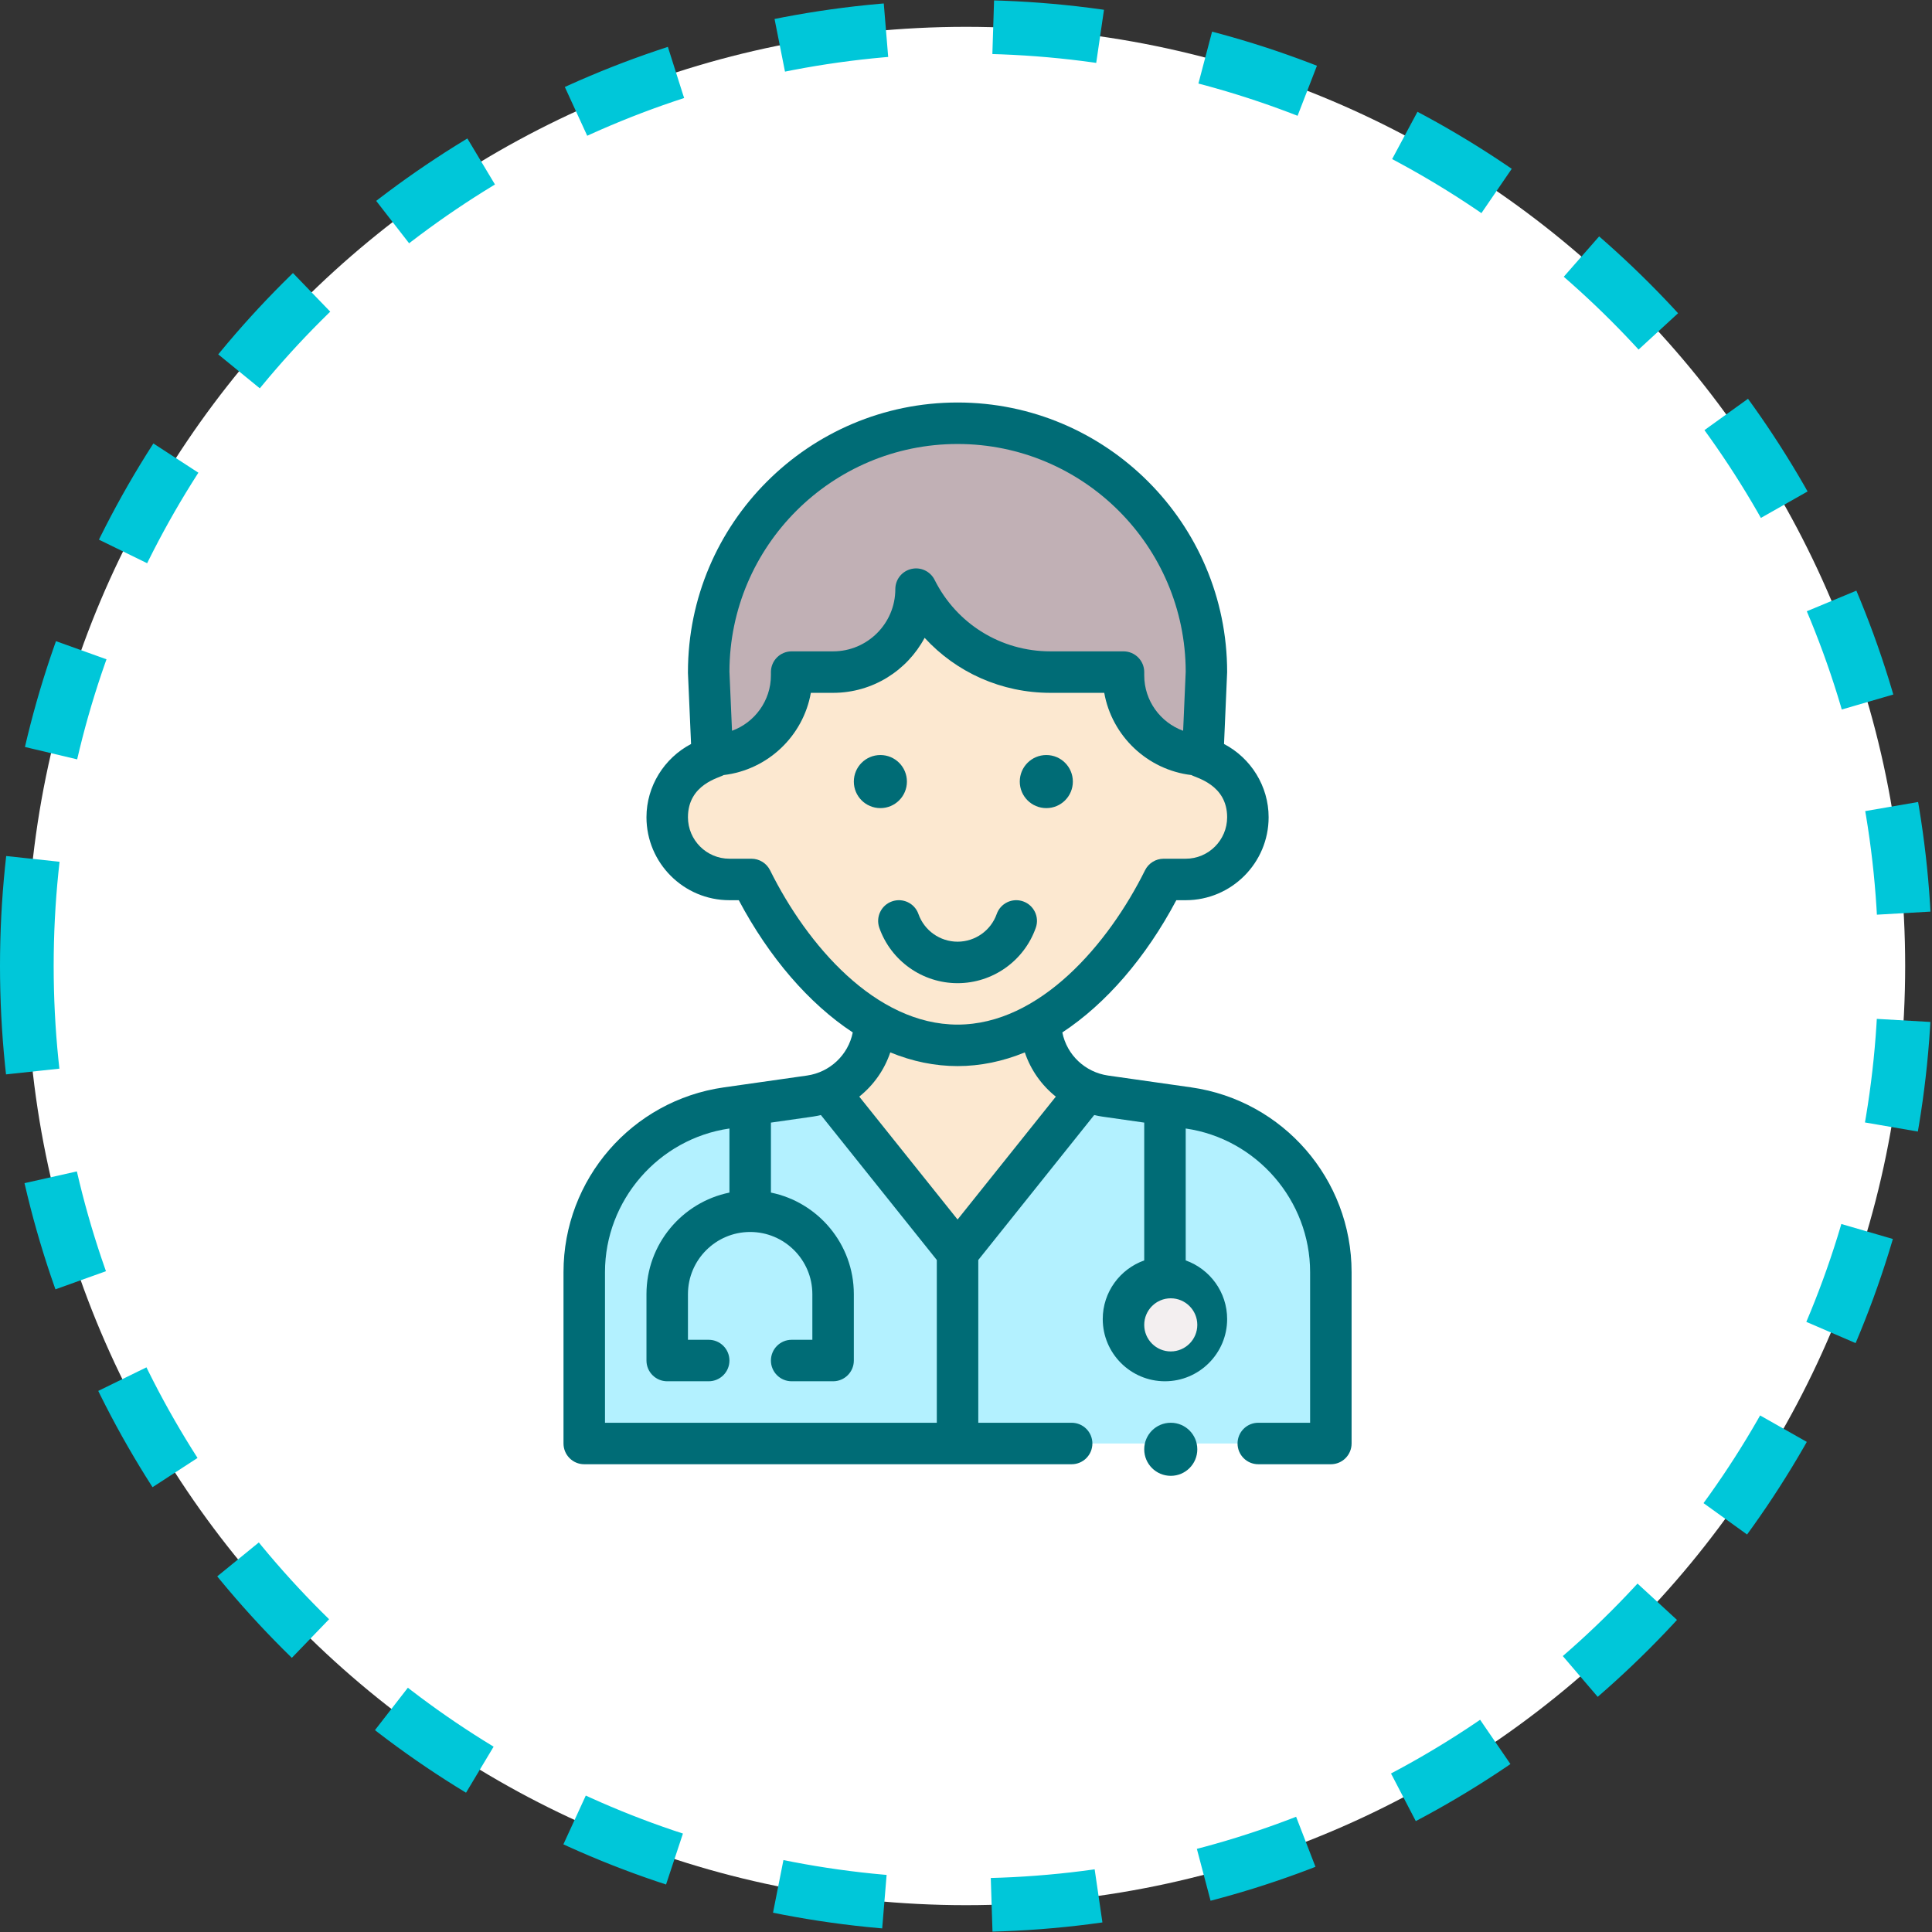<?xml version="1.0" encoding="utf-8"?>
<svg width="36px" height="36px" viewbox="0 0 36 36" version="1.1" xmlns:xlink="http://www.w3.org/1999/xlink" xmlns="http://www.w3.org/2000/svg">
  <rect width="100%" height="100%" fill="#333333" stroke="none"/>
  <defs>
    <path d="M0 17.5C0 7.835 7.835 0 17.5 0C27.165 0 35 7.835 35 17.5C35 27.165 27.165 35 17.5 35C7.835 35 0 27.165 0 17.5Z" id="path_1" />
    <clipPath id="mask_1">
      <use xlink:href="#path_1" />
    </clipPath>
  </defs>
  <g id="physician_icon-Mask" transform="translate(0.5 0.5)">
    <path d="M0 17.5C0 7.835 7.835 0 17.5 0C27.165 0 35 7.835 35 17.5C35 27.165 27.165 35 17.5 35C7.835 35 0 27.165 0 17.5Z" id="Mask" fill="#FFFFFF" fill-rule="evenodd" stroke="#00C7D9" stroke-width="1" stroke-dasharray="2 2" />
    <g clip-path="url(#mask_1)">
      <g id="physician_icon" transform="translate(10 7)">
        <g id="Insurance-5">
          <g id="doctor">
            <g id="Mask-group">
              <g id="Mask-group">
                <g id="Group">
                  <g id="Group">
                    <g id="Group#1">
                      <g id="Group#2" transform="translate(0.386 0.386)">
                        <path d="M11.258 0.315C9.173 0.017 9.842 0.113 9.705 0.093C9.586 0.076 9.473 0.045 9.366 0L4.546 0C4.44 0.045 4.326 0.076 4.207 0.093C4.072 0.112 4.739 0.017 2.655 0.315C1.131 0.532 0 1.837 0 3.375L0 6.567L13.912 6.567L13.912 3.375C13.912 1.837 12.781 0.532 11.258 0.315L11.258 0.315L11.258 0.315L11.258 0.315Z" transform="translate(0 12.444)" id="Shape" fill="#B3F1FF" fill-rule="evenodd" stroke="none" />
                        <path d="M4.637 0C2.076 0 0 2.076 0 4.637L0.067 6.182L9.208 6.182L9.275 4.637C9.275 2.076 7.198 0 4.637 0L4.637 0L4.637 0L4.637 0Z" transform="translate(2.319 0)" id="Shape#1" fill="#C1B0B5" fill-rule="evenodd" stroke="none" />
                        <path d="M9.978 3.141L9.981 3.091C9.164 3.088 8.502 2.424 8.502 1.606L8.502 1.546L7.139 1.546C6.08 1.546 5.111 0.947 4.637 0C4.637 0.854 3.945 1.546 3.092 1.546L2.319 1.546L2.319 1.606C2.319 2.424 1.657 3.088 0.84 3.091L0.842 3.141C0.357 3.279 0 3.721 0 4.25C0 4.891 0.519 5.41 1.159 5.41L1.57 5.41C2.121 6.521 2.924 7.514 3.865 8.058L3.865 8.059C3.865 8.636 3.513 9.14 3 9.352L5.41 12.365L7.82 9.352C7.307 9.14 6.956 8.636 6.956 8.059L6.956 8.058C7.897 7.514 8.699 6.521 9.25 5.41L9.661 5.41C10.302 5.41 10.821 4.891 10.821 4.25C10.821 3.721 10.463 3.279 9.978 3.141L9.978 3.141L9.978 3.141L9.978 3.141Z" transform="translate(1.546 3.091)" id="Shape#2" fill="#FCE8D0" fill-rule="evenodd" stroke="none" />
                        <path d="M0 0.773C0 0.346 0.346 0 0.773 0C1.2 0 1.546 0.346 1.546 0.773C1.546 1.2 1.2 1.546 0.773 1.546C0.346 1.546 0 1.2 0 0.773L0 0.773L0 0.773Z" transform="translate(10.048 15.92)" id="Circle" fill="#F3EFF0" fill-rule="evenodd" stroke="none" />
                      </g>
                      <g id="Group#3">
                        <path d="M0 0.495C0 0.221 0.221 0 0.495 0C0.768 0 0.989 0.221 0.989 0.495C0.989 0.768 0.768 0.989 0.495 0.989C0.221 0.989 0 0.768 0 0.495L0 0.495L0 0.495Z" transform="translate(8.502 6.569)" id="Circle#1" fill="#006C76" fill-rule="evenodd" stroke="none" />
                        <path d="M0 0.495C0 0.221 0.221 0 0.495 0C0.768 0 0.989 0.221 0.989 0.495C0.989 0.768 0.768 0.989 0.495 0.989C0.221 0.989 0 0.768 0 0.495L0 0.495L0 0.495Z" transform="translate(5.41 6.569)" id="Circle#2" fill="#006C76" fill-rule="evenodd" stroke="none" />
                        <path d="M1.48 1.546C2.134 1.546 2.719 1.132 2.937 0.515C3.009 0.314 2.903 0.093 2.702 0.022C2.501 -0.049 2.28 0.056 2.209 0.258C2.1 0.566 1.807 0.773 1.48 0.773C1.153 0.773 0.86 0.566 0.751 0.258C0.68 0.056 0.459 -0.049 0.258 0.022C0.056 0.093 -0.049 0.314 0.022 0.515C0.24 1.132 0.826 1.546 1.48 1.546L1.48 1.546L1.48 1.546L1.48 1.546Z" transform="translate(5.863 9.274)" id="Shape#3" fill="#006C76" fill-rule="evenodd" stroke="none" />
                        <path d="M0 0.495C0 0.221 0.221 0 0.495 0C0.768 0 0.989 0.221 0.989 0.495C0.989 0.768 0.768 0.989 0.495 0.989C0.221 0.989 0 0.768 0 0.495L0 0.495L0 0.495Z" transform="translate(10.821 19.011)" id="Circle#3" fill="#006C76" fill-rule="evenodd" stroke="none" />
                        <path d="M12.946 19.011C12.733 19.011 12.56 19.184 12.56 19.397C12.56 19.611 12.733 19.784 12.946 19.784L14.299 19.784C14.512 19.784 14.685 19.611 14.685 19.397L14.685 16.205C14.685 14.473 13.41 13.007 11.699 12.762L10.146 12.541C9.726 12.48 9.381 12.164 9.295 11.738C10.11 11.202 10.853 10.341 11.419 9.274L11.594 9.274C12.446 9.274 13.139 8.58 13.139 7.728C13.139 7.15 12.81 6.626 12.308 6.363C12.308 6.363 12.366 5.029 12.366 5.023C12.366 2.253 10.113 0 7.343 0C4.572 0 2.319 2.253 2.319 5.023C2.319 5.029 2.319 5.034 2.319 5.04L2.377 6.363C1.876 6.626 1.546 7.15 1.546 7.728C1.546 8.58 2.239 9.274 3.092 9.274L3.266 9.274C3.833 10.341 4.575 11.202 5.39 11.738C5.305 12.161 4.961 12.48 4.539 12.541L2.986 12.762C1.272 13.007 0 14.476 0 16.205L0 19.397C0 19.611 0.173 19.784 0.386 19.784L9.468 19.784C9.682 19.784 9.855 19.611 9.855 19.397C9.855 19.184 9.682 19.011 9.468 19.011L7.729 19.011L7.729 15.978L9.889 13.277C9.938 13.289 9.987 13.299 10.037 13.306L10.821 13.418L10.821 15.986C10.371 16.146 10.048 16.575 10.048 17.079C10.048 17.718 10.568 18.238 11.207 18.238C11.846 18.238 12.366 17.718 12.366 17.079C12.366 16.575 12.043 16.146 11.594 15.986L11.594 13.528C12.916 13.719 13.912 14.869 13.912 16.205L13.912 19.011L12.946 19.011L12.946 19.011L12.946 19.011ZM7.343 15.224L5.511 12.934C5.779 12.72 5.98 12.434 6.089 12.11C6.502 12.279 6.921 12.365 7.343 12.365C7.764 12.365 8.183 12.279 8.596 12.11C8.705 12.434 8.906 12.721 9.174 12.934L7.343 15.224L7.343 15.224L7.343 15.224ZM7.343 0.773C9.684 0.773 11.589 2.675 11.594 5.015L11.546 6.117C11.123 5.963 10.821 5.558 10.821 5.084L10.821 5.023C10.821 4.81 10.648 4.637 10.434 4.637L9.072 4.637C8.152 4.637 7.326 4.126 6.915 3.305C6.835 3.145 6.655 3.06 6.481 3.102C6.306 3.143 6.183 3.298 6.183 3.478C6.183 4.117 5.663 4.637 5.024 4.637L4.251 4.637C4.038 4.637 3.865 4.81 3.865 5.023L3.865 5.084C3.865 5.558 3.561 5.964 3.14 6.117L3.092 5.015C3.096 2.675 5.001 0.773 7.343 0.773L7.343 0.773L7.343 0.773L7.343 0.773ZM3.849 8.716C3.783 8.584 3.649 8.501 3.502 8.501L3.092 8.501C2.665 8.501 2.319 8.154 2.319 7.728C2.319 7.113 2.905 6.994 2.985 6.942C3.806 6.845 4.467 6.215 4.609 5.41L5.024 5.41C5.761 5.41 6.404 4.994 6.729 4.385C7.322 5.031 8.162 5.41 9.072 5.41L10.076 5.41C10.219 6.214 10.879 6.845 11.7 6.942C11.777 6.992 12.366 7.115 12.366 7.728C12.366 8.154 12.02 8.501 11.594 8.501L11.183 8.501C11.036 8.501 10.902 8.584 10.836 8.716C10.156 10.087 8.875 11.592 7.343 11.592C5.814 11.592 4.539 10.108 3.849 8.716L3.849 8.716L3.849 8.716L3.849 8.716ZM0.773 19.011L0.773 16.205C0.773 14.869 1.769 13.719 3.092 13.528L3.092 14.722C2.211 14.902 1.546 15.682 1.546 16.615L1.546 17.852C1.546 18.065 1.719 18.238 1.932 18.238L2.705 18.238C2.919 18.238 3.092 18.065 3.092 17.852C3.092 17.638 2.919 17.465 2.705 17.465L2.319 17.465L2.319 16.615C2.319 15.976 2.839 15.456 3.478 15.456C4.117 15.456 4.637 15.976 4.637 16.615L4.637 17.465L4.251 17.465C4.038 17.465 3.865 17.638 3.865 17.852C3.865 18.065 4.038 18.238 4.251 18.238L5.024 18.238C5.237 18.238 5.41 18.065 5.41 17.852L5.41 16.615C5.41 15.682 4.745 14.902 3.865 14.722L3.865 13.418L4.649 13.306C4.698 13.299 4.747 13.289 4.796 13.277L6.956 15.978L6.956 19.011L0.773 19.011L0.773 19.011L0.773 19.011ZM11.315 17.682C11.043 17.682 10.821 17.46 10.821 17.187C10.821 16.914 11.043 16.692 11.315 16.692C11.588 16.692 11.81 16.914 11.81 17.187C11.81 17.46 11.588 17.682 11.315 17.682L11.315 17.682L11.315 17.682L11.315 17.682Z" id="Shape#4" fill="#006C76" fill-rule="evenodd" stroke="none" />
                      </g>
                    </g>
                  </g>
                </g>
              </g>
            </g>
          </g>
        </g>
      </g>
    </g>
  </g>
</svg>